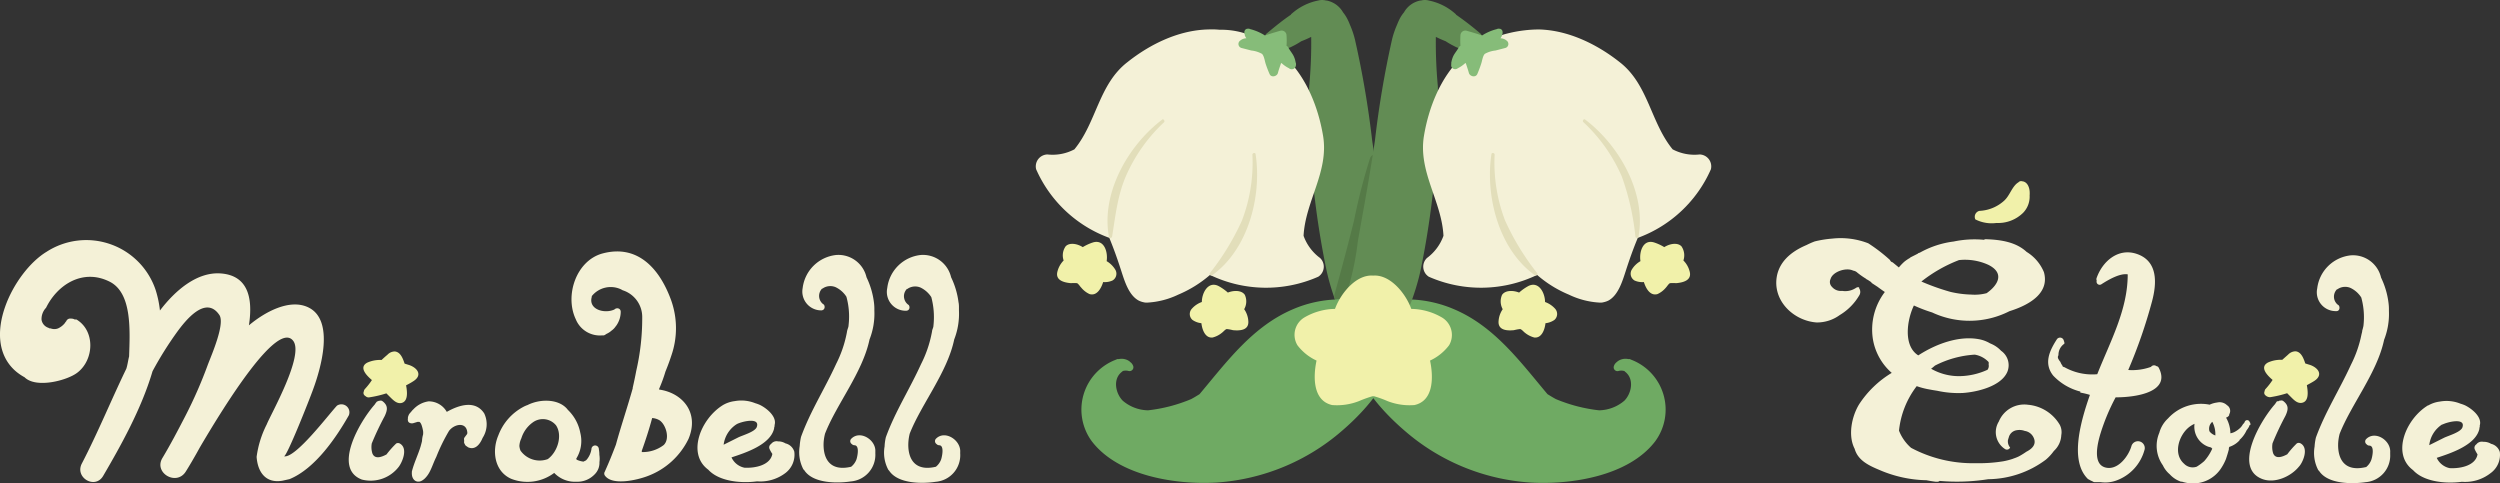 <?xml version="1.0" encoding="UTF-8" standalone="no"?>
<svg
   xmlns:dc="http://purl.org/dc/elements/1.1/"
   xmlns:cc="http://creativecommons.org/ns#"
   xmlns:rdf="http://www.w3.org/1999/02/22-rdf-syntax-ns#"
   xmlns:svg="http://www.w3.org/2000/svg"
   xmlns="http://www.w3.org/2000/svg"
   xmlns:sodipodi="http://sodipodi.sourceforge.net/DTD/sodipodi-0.dtd"
   xmlns:inkscape="http://www.inkscape.org/namespaces/inkscape"
   id="Layer_1"
   data-name="Layer 1"
   viewBox="0 0 337.194 65.203"
   version="1.1"
   sodipodi:docname="mirabell_etoile_header-01.svg"
   inkscape:version="0.92.4 (5da689c313, 2019-01-14)"
   width="337.194"
   height="65.203">
  <rect x="0" y="0" width="337.194" height="65.203" fill="#333333" stroke="none"/>
  <sodipodi:namedview
     pagecolor="#ffffff"
     bordercolor="#666666"
     borderopacity="1"
     objecttolerance="10"
     gridtolerance="10"
     guidetolerance="10"
     inkscape:pageopacity="0"
     inkscape:pageshadow="2"
     inkscape:window-width="1815"
     inkscape:window-height="1051"
     id="namedview1241"
     showgrid="false"
     inkscape:zoom="2.5959412"
     inkscape:cx="117.55668"
     inkscape:cy="-15.453221"
     inkscape:window-x="-9"
     inkscape:window-y="-9"
     inkscape:window-maximized="1"
     inkscape:current-layer="Layer_1" />
  <defs
     id="defs1166">
    <style
       id="style1164">.cls-1{fill:#f4f1d7;}.cls-2{fill:#f1f1aa;}.cls-3{fill:#628c54;}.cls-4{fill:#6faa63;}.cls-5{fill:#e2deba;}.cls-6{fill:#86bc79;}.cls-7{fill:#557a47;}</style>
  </defs>
  <title
     id="title1168">mirabell_etoile_header</title>
  <path
     class="cls-1"
     d="m 45.452,54.713 c -1.07,1.12 -5.6,7.15 -7.15,6.83 0.38,0.08 3.46,-7.71 3.92,-9 1,-2.7 3,-9.35 -0.65,-11.09 -2.51,-1.2 -5.85,0.62 -8,2.43 0.59,-3.81 -0.19,-6.72 -3.77,-7 -3.25,-0.25 -6.2,2.33 -8.23,5 a 14.09,14.09 0 0 0 -0.59,-2.8 9.87,9.87 0 0 0 -14.72,-5.11 c -4.42,2.69 -9,11.68 -4.25,16 a 6.84,6.84 0 0 0 1.3,0.91 c 1.54,1.54 5.75,0.44 7.12,-0.62 2.26,-1.72 2.44,-5.62 -0.1,-7.16 a 0.37,0.37 0 0 0 -0.23,0 1,1 0 0 0 -0.55,-0.13 0.57,0.57 0 0 0 -0.62,0.36 1.17,1.17 0 0 0 -0.18,0.24 2.52,2.52 0 0 1 -0.92,0.72 1.38,1.38 0 0 1 -1,0 h -0.03 -0.11 l -0.16,-0.08 a 1.36,1.36 0 0 1 -0.93,-1.09 2.2,2.2 0 0 1 0.61,-1.61 c 1.54,-3.14 4.96,-5.31 8.54,-3.54 3.07,1.5 2.78,6.55 2.66,10.11 -0.14,0.54 -0.2,1.1 -0.37,1.64 -2.05,4.24 -3.84,8.63 -6,12.79 -1,1.9 1.78,3.54 2.87,1.68 2.29,-3.92 5.16,-9 6.66,-14.12 a 47.16,47.16 0 0 1 3.36,-5.36 c 1,-1.35 3.79,-5 5.66,-2.22 0.77,1.17 -1,5.24 -1.55,6.67 a 60.51,60.51 0 0 1 -3.07,7 c -1,1.93 -2,3.84 -3.07,5.62 -1.19,2 1.89,3.81 3.15,1.83 0.39,-0.62 1.09,-1.78 1.91,-3.28 3.53,-6 10.51,-17.19 12.6,-14.34 1.45,2 -3,9.8 -3.59,11.26 a 13.5,13.5 0 0 0 -1.36,4.37 c 0.14,2 1.19,3.62 3.5,3.21 l 0.94,-0.21 c 3.48,-1.42 6.35,-5.7 8,-8.61 a 1.08,1.08 0 0 0 -1.6,-1.3 z"
     id="path1170"
     inkscape:connector-curvature="0"
     style="fill:#f4f1d7" />
  <path
     class="cls-1"
     d="m 53.932,59.823 a 0.5,0.5 0 0 0 -0.5,0 13,13 0 0 0 -1.3,1.47 c -0.68,0.37 -1.59,0.69 -1.91,-0.15 a 2.9,2.9 0 0 1 -0.08,-1.33 39.23,39.23 0 0 1 1.75,-3.7 c 0.37,-0.81 0.49,-1.4 -0.3,-2 a 0.4,0.4 0 0 0 -0.37,-0.06 0.45,0.45 0 0 0 -0.29,0.09 h -0.07 c 0,0 0,0 0,0 v 0 0 0 l -0.06,0.06 -0.18,0.23 c 0,0 0,0 0,0 l -0.09,0.14 c -2,2.25 -5.71,8.61 -1.72,10.11 a 4.78,4.78 0 0 0 4.93,-1.67 c 0.46,-0.56 1.37,-2.52 0.19,-3.19 z"
     id="path1172"
     inkscape:connector-curvature="0"
     style="fill:#f4f1d7" />
  <path
     class="cls-2"
     d="m 55.242,49.253 -0.67,-0.21 c -0.24,-0.71 -0.55,-1.56 -1.32,-1.64 a 1.38,1.38 0 0 0 -1,0.45 c -0.27,0.22 -0.53,0.46 -0.79,0.7 a 4.22,4.22 0 0 0 -1.93,0.36 c -1.17,0.63 -0.11,1.72 0.63,2.35 a 9,9 0 0 1 -0.94,1.2 0.54,0.54 0 0 0 -0.14,0.31 0.48,0.48 0 0 0 0,0.45 0.68,0.68 0 0 0 0.25,0.23 0.57,0.57 0 0 0 0.48,0.14 14.15,14.15 0 0 0 2.3,-0.54 l 0.51,0.51 c 0.39,0.38 0.87,0.9 1.48,0.8 0.91,-0.17 0.87,-1.34 0.67,-2.39 0.35,-0.18 0.7,-0.37 1,-0.57 1.2,-0.78 0.6,-1.73 -0.53,-2.15 z"
     id="path1174"
     inkscape:connector-curvature="0"
     style="fill:#f1f1aa" />
  <path
     class="cls-1"
     d="m 65.312,55.763 c -1.2,-1.85 -3.43,-1.13 -5.05,-0.21 a 2.8,2.8 0 0 0 -2.45,-1.42 3.46,3.46 0 0 0 -2.06,1.08 1.21,1.21 0 0 0 -0.16,0.16 l -0.07,0.09 a 1.81,1.81 0 0 0 -0.18,0.21 1,1 0 0 0 -0.27,0.45 v 0 a 0.55,0.55 0 0 0 -0.05,0.3 0.65,0.65 0 0 0 0,0.31 0.38,0.38 0 0 0 0.19,0.28 v 0 0 a 0.68,0.68 0 0 0 0.54,0.06 l 0.56,-0.17 h 0.25 c 0.2,0.11 0.34,0.41 0.5,1.21 a 2.12,2.12 0 0 1 0,0.51 3.44,3.44 0 0 0 -0.14,0.86 c -0.06,0.26 -0.13,0.51 -0.19,0.73 -0.35,1.15 -0.89,2.22 -1.18,3.39 0,0 0,0 0,0 0,0 0,0.08 0,0.13 a 0.48,0.48 0 0 0 0,0.17 c 0,0 0,0 0,0 0,0.58 0.37,1.14 1,1.05 0.49,-0.07 1,-0.59 1.35,-1.22 0.35,-0.63 0.59,-1.41 0.94,-2.1 a 24.64,24.64 0 0 1 1.71,-3.5 c 0.69,-0.95 2.37,-1.3 2.48,0.22 a 0.36,0.36 0 0 1 -0.09,0.27 l -0.1,0.13 -0.17,0.23 a 0.38,0.38 0 0 0 -0.07,0.36 v 0.08 c 0,0 0,0 0,0 v 0 a 0.53,0.53 0 0 0 0,0.12 0.88,0.88 0 0 0 0,0.2 0.35,0.35 0 0 0 0.08,0.13 0.49,0.49 0 0 0 0.28,0.33 1.21,1.21 0 0 0 0.2,0.14 c 0.89,0.37 1.54,-0.33 1.93,-1.28 a 3.38,3.38 0 0 0 0.22,-3.3 z"
     id="path1176"
     inkscape:connector-curvature="0"
     style="fill:#f4f1d7" />
  <path
     class="cls-1"
     d="m 80.842,61.353 a 4.08,4.08 0 0 0 -0.07,-0.77 0.5,0.5 0 0 0 -1,0 2.88,2.88 0 0 1 -0.55,1.3 2.59,2.59 0 0 1 -0.18,0.21 l -0.35,0.17 a 3.07,3.07 0 0 1 -0.91,-0.26 0.64,0.64 0 0 1 -0.06,-0.14 4.5,4.5 0 0 0 0.55,-3.47 5.79,5.79 0 0 0 -1.7,-3.13 0.94,0.94 0 0 0 -0.09,-0.12 c -1.22,-1.39 -3.7,-1.34 -5.33,-0.51 a 3.64,3.64 0 0 0 -0.57,0.25 7.19,7.19 0 0 0 -3.35,3.8 c -0.91,2.09 -0.57,4.87 1.7,5.89 a 6,6 0 0 0 5.82,-0.79 3.84,3.84 0 0 0 3,1.19 3.17,3.17 0 0 0 1.82,-0.48 v 0 a 3.39,3.39 0 0 0 0.66,-0.54 2.17,2.17 0 0 0 0.62,-1.62 3.29,3.29 0 0 0 -0.01,-0.98 z m -10.52,-2.24 a 4.12,4.12 0 0 1 1.54,-2.14 2.3,2.3 0 0 1 3.13,0.39 c 0.91,1.34 0.23,3.59 -1.11,4.56 a 3.17,3.17 0 0 1 -3.68,-1.15 2.25,2.25 0 0 1 -0.15,-0.62 2.72,2.72 0 0 1 0.27,-1.04 z"
     id="path1178"
     inkscape:connector-curvature="0"
     style="fill:#f4f1d7" />
  <path
     class="cls-1"
     d="m 88.902,52.543 a 0.38,0.38 0 0 0 0,-0.1 19.61,19.61 0 0 0 0.85,-2.32 c 0.33,-0.8 0.61,-1.58 0.8,-2.17 a 11.22,11.22 0 0 0 0,-7.37 c -1.5,-4.21 -4.44,-7.68 -9.27,-6.4 -3.55,0.95 -5.14,5.65 -3.63,8.86 a 3.51,3.51 0 0 0 3.59,2.19 v 0 a 0.5,0.5 0 0 0 0.35,-0.06 l 0.21,-0.14 a 2.56,2.56 0 0 0 0.68,-0.44 2.09,2.09 0 0 0 0.55,-0.56 l 0.09,-0.11 a 3.25,3.25 0 0 0 0.6,-1.86 c 0,-0.51 -0.57,-0.61 -0.85,-0.32 -1.34,0.62 -3.53,0 -3.06,-1.68 0,-0.07 0,-0.13 0.07,-0.2 a 3.27,3.27 0 0 1 3.87,-0.84 l 0.24,0.13 a 3.78,3.78 0 0 1 2.63,3.64 31.58,31.58 0 0 1 -0.81,7.24 c -0.14,0.76 -0.3,1.5 -0.47,2.25 a 0.35,0.35 0 0 0 0,0.08 c -0.08,0.31 -0.18,0.63 -0.27,0.94 -0.65,2.24 -1.39,4.44 -2,6.67 -0.44,1.16 -0.9,2.31 -1.41,3.44 v 0 l -0.09,0.21 a 0.47,0.47 0 0 0 0,0.5 c 1,1.45 4.45,0.6 5.8,0.08 a 10,10 0 0 0 5.49,-5 c 1.51,-3.59 -0.86,-6.23 -3.96,-6.66 z m -2.34,8.43 v -0.17 c 0.52,-1.45 1,-2.93 1.4,-4.42 a 2.25,2.25 0 0 1 1,0.31 c 0.86,0.58 1.44,2.48 0.56,3.33 a 4.65,4.65 0 0 1 -2.96,0.95 z"
     id="path1180"
     inkscape:connector-curvature="0"
     style="fill:#f4f1d7" />
  <path
     class="cls-1"
     d="m 107.132,60.913 a 1.63,1.63 0 0 0 -1.19,-1.11 1.87,1.87 0 0 0 -1,-0.27 0.91,0.91 0 0 0 -0.85,0.25 0.55,0.55 0 0 0 -0.1,0.11 0.53,0.53 0 0 0 -0.2,0.66 4.44,4.44 0 0 0 0.38,0.67 c -0.26,1.47 -2.2,1.94 -3.76,1.86 a 2.46,2.46 0 0 1 -1.75,-1.39 c 1.84,-0.61 5.24,-1.69 5.75,-3.9 a 0.79,0.79 0 0 0 0,-0.09 l 0.06,-0.22 a 0.76,0.76 0 0 0 0,-0.15 c 0.35,-1.14 -1.08,-2.29 -2,-2.73 a 4.84,4.84 0 0 0 -0.61,-0.22 5,5 0 0 0 -2.77,-0.28 4.11,4.11 0 0 0 -1.56,0.52 v 0 c -3,1.83 -4.94,6.57 -2,8.73 1.38,1.52 4.25,1.88 6.58,1.57 a 5.61,5.61 0 0 0 3.86,-1.15 3.1,3.1 0 0 0 1.16,-2.86 z m -7.77,-3.7 c 0.6,-0.34 3.2,-1 2.71,0.38 -0.22,0.64 -1.86,1.1 -2.47,1.39 l -2,1 a 3.85,3.85 0 0 1 1.76,-2.77 z"
     id="path1182"
     inkscape:connector-curvature="0"
     style="fill:#f4f1d7" />
  <path
     class="cls-1"
     d="m 114.832,59.163 a 0.46,0.46 0 0 0 0.06,0.73 0.5,0.5 0 0 0 0.34,0.16 c 0.75,0 0.41,1.52 0.29,1.9 a 2.28,2.28 0 0 1 -0.72,1 v 0 c -3,0.71 -3.83,-1.28 -3.71,-3.33 a 6.17,6.17 0 0 1 0.19,-1.14 v 0 c 1.54,-3.95 5.07,-8.26 6,-12.7 a 9.52,9.52 0 0 0 0.65,-3.89 c 0,-0.12 0,-0.23 0,-0.35 v 0 a 7.19,7.19 0 0 0 -0.06,-0.78 10.84,10.84 0 0 0 -1,-3.37 3.89,3.89 0 0 0 -4.1,-3 5.1,5.1 0 0 0 -4.51,4.45 2.54,2.54 0 0 0 2.49,3.02 c 0.46,0 0.58,-0.46 0.38,-0.77 v 0 a 1.38,1.38 0 0 1 -0.61,-0.83 1.42,1.42 0 0 1 0.36,-1.34 h 0.06 l 0.15,-0.1 a 1.84,1.84 0 0 1 1.59,-0.1 3.52,3.52 0 0 1 1.48,1.3 10,10 0 0 1 0.29,3.85 c 0,0.21 -0.1,0.42 -0.16,0.63 -0.06,0.21 -0.06,0.33 -0.1,0.5 a 15.76,15.76 0 0 1 -1.42,4.09 c -1.53,3.35 -3.48,6.38 -4.73,9.83 a 7.57,7.57 0 0 0 -0.18,1.24 5,5 0 0 0 0.47,3.09 0.56,0.56 0 0 0 0.14,0.16 c 1.16,1.81 4.47,1.8 6.29,1.52 a 3.6,3.6 0 0 0 3.3,-3.79 1.52,1.52 0 0 0 0,-0.21 c 0.12,-1.59 -2.04,-2.96 -3.23,-1.77 z"
     id="path1184"
     inkscape:connector-curvature="0"
     style="fill:#f4f1d7" />
  <path
     class="cls-1"
     d="m 126.252,59.163 a 0.47,0.47 0 0 0 0.07,0.73 0.48,0.48 0 0 0 0.34,0.16 c 0.74,0 0.4,1.52 0.28,1.9 a 2.26,2.26 0 0 1 -0.71,1 v 0 c -3,0.71 -3.84,-1.28 -3.71,-3.33 a 6.16,6.16 0 0 1 0.18,-1.14 v 0 c 1.55,-3.95 5.08,-8.26 6,-12.7 a 9.51,9.51 0 0 0 0.64,-3.89 c 0,-0.12 0,-0.23 0,-0.35 v 0 c 0,-0.25 0,-0.51 -0.06,-0.78 a 10.84,10.84 0 0 0 -1,-3.37 3.9,3.9 0 0 0 -4.11,-3 5.09,5.09 0 0 0 -4.5,4.45 2.54,2.54 0 0 0 2.53,3.07 c 0.46,0 0.58,-0.46 0.37,-0.77 v 0 a 1.37,1.37 0 0 1 -0.6,-0.83 1.39,1.39 0 0 1 0.35,-1.34 h 0.06 l 0.15,-0.1 a 1.86,1.86 0 0 1 1.6,-0.1 3.58,3.58 0 0 1 1.48,1.3 10.47,10.47 0 0 1 0.29,3.85 c 0,0.21 -0.11,0.42 -0.17,0.63 a 4.8,4.8 0 0 1 -0.09,0.5 15.79,15.79 0 0 1 -1.43,4.09 c -1.52,3.35 -3.48,6.38 -4.73,9.83 a 6.6,6.6 0 0 0 -0.17,1.24 4.89,4.89 0 0 0 0.47,3.09 0.42,0.42 0 0 0 0.13,0.16 c 1.17,1.81 4.47,1.8 6.29,1.52 a 3.6,3.6 0 0 0 3.31,-3.79 1.52,1.52 0 0 1 0,-0.21 c 0.1,-1.64 -2.07,-3.01 -3.26,-1.82 z"
     id="path1186"
     inkscape:connector-curvature="0"
     style="fill:#f4f1d7" />
  <path
     class="cls-1"
     d="m 277.832,57.323 a 5.53,5.53 0 0 0 -4.3,-2.73 3.71,3.71 0 0 0 -3.94,2.27 2.71,2.71 0 0 0 0.85,3.71 0.47,0.47 0 0 0 0.68,-0.21 1.27,1.27 0 0 1 -0.3,-0.94 v -0.06 a 0.5,0.5 0 0 1 0.05,-0.13 0.83,0.83 0 0 1 0.06,-0.21 1.3,1.3 0 0 1 1.1,-1 2,2 0 0 1 1.06,0.1 1.56,1.56 0 0 1 1.21,0.93 c 0.41,0.91 -0.25,1.5 -1,1.88 a 9.49,9.49 0 0 1 -1,0.62 5.24,5.24 0 0 1 -0.69,0.28 l -0.15,0.06 a 9.52,9.52 0 0 1 -1.3,0.33 20.37,20.37 0 0 1 -3.65,0.25 17.69,17.69 0 0 1 -8.75,-2.07 5.92,5.92 0 0 1 -1.63,-2.32 11.83,11.83 0 0 1 2.39,-6 10.27,10.27 0 0 0 1.75,0.45 c 0.34,0.07 0.68,0.12 1,0.17 a 13.27,13.27 0 0 0 3.49,0.3 c 1.87,-0.13 5.18,-0.88 6,-2.89 a 2.37,2.37 0 0 0 -0.86,-2.8 3.94,3.94 0 0 0 -1.32,-0.93 l -0.18,-0.08 a 4.6,4.6 0 0 0 -1.59,-0.57 c -2.52,-0.43 -5.5,0.53 -8.08,2.2 -2.05,-1.28 -1.53,-4.78 -0.59,-6.73 a 20.4,20.4 0 0 0 2.46,0.94 11.88,11.88 0 0 0 10.43,-0.17 c 2.94,-0.92 5.4,-2.56 4.65,-5.26 a 5.79,5.79 0 0 0 -2.34,-2.74 c -1.42,-1.32 -3.44,-1.64 -5.5,-1.71 a 0.41,0.41 0 0 0 -0.25,0.08 13.65,13.65 0 0 0 -4.07,0.23 12.55,12.55 0 0 0 -4.57,1.5 l -0.21,0.07 -0.09,0.08 -0.95,0.48 a 1.27,1.27 0 0 0 -0.12,0.1 5,5 0 0 0 -0.77,0.53 7,7 0 0 0 -0.7,0.74 l -0.84,-0.69 a 0.48,0.48 0 0 1 -0.35,-0.31 22,22 0 0 0 -2.94,-2.26 10.29,10.29 0 0 0 -4.86,-0.63 14.68,14.68 0 0 0 -2.36,0.38 10.74,10.74 0 0 0 -1.11,0.49 c -2.11,0.89 -3.87,2.35 -4.06,4.72 -0.23,3.06 2.48,5.51 5.43,5.72 a 5.2,5.2 0 0 0 3.12,-1 7.53,7.53 0 0 0 2.61,-2.62 0.88,0.88 0 0 0 0,-1 c 0,0 0,-0.09 0,-0.13 h -0.27 l -0.22,0.13 a 2.59,2.59 0 0 1 -1.8,0.36 1.56,1.56 0 0 1 -1.37,-0.54 v 0 a 0.92,0.92 0 0 1 -0.19,-1.06 c 0.28,-1 2.13,-1.6 3.05,-1.13 a 1,1 0 0 1 0.56,0.27 v 0 a 10.33,10.33 0 0 0 1.15,0.81 l 0.17,0.14 h 0.05 l 0.53,0.35 a 0.43,0.43 0 0 1 0,0.07 l 0.81,0.53 c 0.35,0.26 0.67,0.49 1,0.71 a 8.37,8.37 0 0 0 -1.62,6.3 7.72,7.72 0 0 0 2.55,4.61 13.64,13.64 0 0 0 -4.4,4.24 c -1,1.64 -1.53,4.22 -0.6,6 0.44,1.58 1.94,2.27 3.38,2.87 a 16.76,16.76 0 0 0 6.3,1.37 c 0.41,0.08 0.82,0.15 1.23,0.2 h 0.07 0.13 a 0.41,0.41 0 0 0 0.34,-0.11 27.1,27.1 0 0 0 6.57,-0.23 13.17,13.17 0 0 0 7.76,-2.63 6.48,6.48 0 0 0 1.09,-1.18 3.06,3.06 0 0 0 1,-2.14 2.14,2.14 0 0 0 -0.19,-1.36 z m -16.87,-8 a 13.46,13.46 0 0 1 5.39,-1.49 3.31,3.31 0 0 1 1.87,1 1.19,1.19 0 0 1 0,0.33 0.87,0.87 0 0 1 -0.15,0.71 9.35,9.35 0 0 1 -3.73,0.86 7.53,7.53 0 0 1 -3.88,-1 c 0.2,-0.14 0.35,-0.28 0.5,-0.4 z m 3.23,-14.24 a 7.59,7.59 0 0 1 4,0.64 c 2.25,1.13 1.28,2.75 -0.24,3.82 a 6.25,6.25 0 0 1 -2.06,0.19 13.67,13.67 0 0 1 -2.8,-0.36 30.53,30.53 0 0 1 -3.94,-1.4 19.3,19.3 0 0 1 5.04,-2.88 z"
     id="path1188"
     inkscape:connector-curvature="0"
     style="fill:#f4f1d7" />
  <path
     class="cls-2"
     d="m 273.752,26.383 a 4,4 0 0 0 0,-0.6 c -0.07,-0.74 -0.44,-1.29 -1,-1.33 a 0.47,0.47 0 0 0 -0.5,0.13 2,2 0 0 0 -0.38,0.3 c -0.62,0.65 -0.86,1.53 -1.54,2.17 a 5.31,5.31 0 0 1 -3.36,1.39 0.82,0.82 0 0 0 -0.54,1.15 4.85,4.85 0 0 0 2.85,0.48 4.79,4.79 0 0 0 3.6,-1.38 3.12,3.12 0 0 0 0.87,-2.31 z"
     id="path1190"
     inkscape:connector-curvature="0"
     style="fill:#f1f1aa" />
  <path
     class="cls-1"
     d="m 285.352,53.593 c 3,0 7.48,-0.8 5.81,-4 a 0.39,0.39 0 0 0 -0.31,-0.21 v 0 l -0.08,-0.05 a 0.51,0.51 0 0 0 -0.65,0.15 7.47,7.47 0 0 1 -3.07,0.42 68.06,68.06 0 0 0 3.21,-9.26 c 0.65,-2.44 0.82,-5.43 -2.07,-6.4 -2.5,-0.84 -4.61,1 -5.4,3.24 a 0.43,0.43 0 0 0 0,0.34 v 0.06 a 0.42,0.42 0 0 0 0.62,0.47 c 1.16,-0.75 2.58,-1.51 3.57,-1.35 0,4.79 -2.34,9 -4.11,13.47 a 7.67,7.67 0 0 1 -4.43,-0.95 0.4,0.4 0 0 1 -0.26,-0.14 v -0.07 a 0.52,0.52 0 0 1 -0.12,-0.17 1.25,1.25 0 0 1 -0.16,-0.33 1.7,1.7 0 0 1 -0.26,-0.38 0.46,0.46 0 0 1 0,-0.52 1.81,1.81 0 0 1 0.79,-1.55 0.49,0.49 0 0 0 -0.06,-0.36 0.52,0.52 0 0 0 -0.94,-0.25 c -1,1.55 -1.81,3.27 -0.5,4.91 a 7.62,7.62 0 0 0 3.66,2.15 0.66,0.66 0 0 0 0,0.14 10.07,10.07 0 0 1 1.29,0.31 c -1.18,3.39 -2.8,8.79 -0.31,11.3 a 0.35,0.35 0 0 0 0.18,0.11 1.91,1.91 0 0 0 0.45,0.23 0.62,0.62 0 0 0 0.31,0.13 h 0.21 0.03 a 1.61,1.61 0 0 1 0.22,0 h 0.24 0.14 a 4.37,4.37 0 0 0 2,-0.19 6.08,6.08 0 0 0 3.91,-4.22 0.92,0.92 0 0 0 -1.77,-0.49 c -0.37,1.35 -1.85,3.4 -3.56,2.91 -1.71,-0.49 -1,-3.25 -0.68,-4.38 a 27.41,27.41 0 0 1 2.1,-5.07 z"
     id="path1192"
     inkscape:connector-curvature="0"
     style="fill:#f4f1d7" />
  <path
     class="cls-1"
     d="m 303.522,57.303 a 0.27,0.27 0 0 0 0,-0.16 v 0 a 0.29,0.29 0 0 0 -0.09,-0.21 0.35,0.35 0 0 0 -0.68,0 0.83,0.83 0 0 1 -0.15,0.21 0.6,0.6 0 0 0 -0.08,0.08 2.7,2.7 0 0 1 -0.27,0.39 3.28,3.28 0 0 1 -0.93,0.68 2,2 0 0 1 -0.49,0.15 4.43,4.43 0 0 0 -0.6,-2.14 h 0.11 v 0 l 0.09,-0.06 a 0.64,0.64 0 0 0 0.24,-0.25 c 0,0 0,-0.08 0,-0.11 a 0.9,0.9 0 0 0 -0.3,-1.23 1.43,1.43 0 0 0 -1.34,-0.36 3.19,3.19 0 0 0 -1,0.29 6,6 0 0 0 -5.61,1.85 4.12,4.12 0 0 0 -1.18,1.94 4.53,4.53 0 0 0 0.48,4.39 3.53,3.53 0 0 0 0.92,1.2 v 0 a 3.61,3.61 0 0 0 1.51,1 0.35,0.35 0 0 0 0.14,0 4.71,4.71 0 0 0 1.48,0.24 4.5,4.5 0 0 0 3.7,-1.89 7,7 0 0 0 0.76,-1.4 v 0 c 0.14,-0.43 0.28,-0.86 0.39,-1.3 v 0 c 0,-0.12 0,-0.23 0.07,-0.34 a 3.22,3.22 0 0 0 1.37,-0.88 c 0,0 0,0 0,-0.06 a 3.8,3.8 0 0 0 0.95,-1.29 3.48,3.48 0 0 0 0.34,-0.51 0.18,0.18 0 0 0 0,-0.11 z m -5.16,3.26 a 6.4,6.4 0 0 1 -1.07,1.64 7.59,7.59 0 0 1 -1,0.74 1.61,1.61 0 0 1 -1.7,-0.39 c -1.53,-1.33 -0.71,-3.82 0.62,-4.91 a 3.73,3.73 0 0 1 0.78,-0.48 2.87,2.87 0 0 0 1.86,3.09 l 0.37,0.1 0.17,0.17 a 0.06,0.06 0 0 0 -0.03,0.04 z m -0.3,-2.32 -0.06,-0.09 a 1.22,1.22 0 0 1 0.39,-1.26 3.64,3.64 0 0 1 0.41,1.84 1.68,1.68 0 0 1 -0.74,-0.49 z"
     id="path1194"
     inkscape:connector-curvature="0"
     style="fill:#f4f1d7" />
  <path
     class="cls-1"
     d="m 310.302,59.803 a 0.52,0.52 0 0 0 -0.51,0 12.12,12.12 0 0 0 -1.29,1.47 c -0.69,0.37 -1.59,0.69 -1.91,-0.15 a 2.9,2.9 0 0 1 -0.08,-1.33 38.62,38.62 0 0 1 1.74,-3.7 c 0.38,-0.82 0.49,-1.4 -0.29,-2 a 0.4,0.4 0 0 0 -0.37,-0.06 0.4,0.4 0 0 0 -0.29,0.09 0.18,0.18 0 0 0 -0.07,0 v 0 h -0.05 v 0 h -0.07 l -0.17,0.24 c 0,0 0,0 0,0 l -0.09,0.14 c -2,2.24 -5.7,8.61 -1.71,10.11 1.69,0.63 3.85,-0.34 4.93,-1.67 0.5,-0.51 1.4,-2.48 0.23,-3.14 z"
     id="path1196"
     inkscape:connector-curvature="0"
     style="fill:#f4f1d7" />
  <path
     class="cls-2"
     d="m 311.612,49.233 -0.68,-0.21 c -0.24,-0.71 -0.55,-1.56 -1.31,-1.64 a 1.41,1.41 0 0 0 -1,0.44 l -0.8,0.71 a 4.17,4.17 0 0 0 -1.92,0.36 c -1.17,0.63 -0.12,1.72 0.62,2.35 a 9,9 0 0 1 -0.93,1.2 0.46,0.46 0 0 0 -0.14,0.31 0.48,0.48 0 0 0 0,0.45 0.92,0.92 0 0 0 0.73,0.37 14.65,14.65 0 0 0 2.3,-0.54 l 0.51,0.51 c 0.38,0.38 0.86,0.9 1.47,0.79 0.92,-0.16 0.87,-1.33 0.68,-2.38 0.34,-0.19 0.69,-0.37 1,-0.57 1.2,-0.78 0.61,-1.73 -0.53,-2.15 z"
     id="path1198"
     inkscape:connector-curvature="0"
     style="fill:#f1f1aa" />
  <path
     class="cls-1"
     d="m 319.152,59.213 a 0.47,0.47 0 0 0 0.07,0.73 0.48,0.48 0 0 0 0.34,0.16 c 0.75,0 0.41,1.52 0.28,1.9 a 2.24,2.24 0 0 1 -0.71,1 h -0.05 c -3,0.71 -3.83,-1.28 -3.71,-3.33 a 6.42,6.42 0 0 1 0.19,-1.15 v 0 c 1.54,-3.94 5.07,-8.26 6,-12.69 a 9.56,9.56 0 0 0 0.65,-3.9 c 0,-0.11 0,-0.23 0,-0.34 v 0 a 7,7 0 0 0 -0.06,-0.78 10.84,10.84 0 0 0 -1,-3.37 3.88,3.88 0 0 0 -4.1,-3 5.09,5.09 0 0 0 -4.51,4.45 2.54,2.54 0 0 0 2.53,3.07 c 0.46,0.05 0.58,-0.46 0.38,-0.77 0,0 0,0 0,0 a 1.38,1.38 0 0 1 -0.61,-0.83 1.42,1.42 0 0 1 0.36,-1.34 c 0,0 0,0 0.05,0 l 0.16,-0.1 a 1.84,1.84 0 0 1 1.59,-0.1 3.52,3.52 0 0 1 1.48,1.3 10,10 0 0 1 0.29,3.85 6.25,6.25 0 0 1 -0.16,0.62 c 0,0.17 -0.06,0.34 -0.1,0.51 a 15.89,15.89 0 0 1 -1.42,4.09 c -1.53,3.35 -3.48,6.38 -4.73,9.83 a 7.57,7.57 0 0 0 -0.18,1.24 5,5 0 0 0 0.47,3.09 0.44,0.44 0 0 0 0.14,0.16 c 1.16,1.8 4.47,1.79 6.29,1.52 a 3.6,3.6 0 0 0 3.3,-3.79 1.77,1.77 0 0 0 0,-0.21 c 0.13,-1.64 -2.03,-3.01 -3.23,-1.82 z"
     id="path1200"
     inkscape:connector-curvature="0"
     style="fill:#f4f1d7" />
  <path
     class="cls-1"
     d="m 337.172,60.973 a 1.61,1.61 0 0 0 -1.18,-1.11 1.87,1.87 0 0 0 -1.05,-0.27 0.91,0.91 0 0 0 -0.85,0.24 l -0.1,0.11 a 0.55,0.55 0 0 0 -0.2,0.67 4.91,4.91 0 0 0 0.37,0.67 c -0.25,1.47 -2.19,1.94 -3.75,1.86 a 2.46,2.46 0 0 1 -1.75,-1.39 c 1.84,-0.61 5.24,-1.69 5.75,-3.9 a 0.79,0.79 0 0 0 0,-0.09 l 0.05,-0.22 a 0.39,0.39 0 0 0 0,-0.15 c 0.36,-1.14 -1.08,-2.29 -2,-2.73 a 5.48,5.48 0 0 0 -0.61,-0.22 5,5 0 0 0 -2.78,-0.28 4.12,4.12 0 0 0 -1.55,0.52 h -0.05 c -3,1.83 -4.94,6.56 -2,8.73 1.38,1.52 4.25,1.88 6.58,1.57 a 5.57,5.57 0 0 0 3.85,-1.15 3.05,3.05 0 0 0 1.27,-2.86 z m -7.76,-3.7 c 0.6,-0.34 3.2,-1 2.71,0.38 -0.23,0.64 -1.86,1.1 -2.47,1.39 l -2,1 a 3.85,3.85 0 0 1 1.76,-2.81 z"
     id="path1202"
     inkscape:connector-curvature="0"
     style="fill:#f4f1d7" />
  <path
     class="cls-3"
     d="m 193.292,43.193 c -2.19,-1.46 -3.87,-2.28 -4.82,-5 a 37.22,37.22 0 0 1 -1.1,-5.64 c -0.79,-4.54 -1.64,-9.06 -2.3,-13.63 a 127.45,127.45 0 0 0 -2.32,-13.59 12,12 0 0 0 -0.68,-2 5.89,5.89 0 0 0 -0.24,-0.56 5.05,5.05 0 0 0 -0.68,-1.1 3.28,3.28 0 0 0 -2.2,-1.6 h -0.09 v 0 a 2.08,2.08 0 0 0 -1.08,0 7.6,7.6 0 0 0 -3.54,1.76 0.42,0.42 0 0 0 -0.14,0.16 c -1.17,0.79 -2.29,1.72 -3.24,2.51 a 0.53,0.53 0 0 0 -0.21,0.34 c -0.44,0.47 0.17,1.14 0.74,0.93 l 0.59,-0.24 a 1.58,1.58 0 0 0 2.26,0.75 10.62,10.62 0 0 0 1.27,-0.72 13.64,13.64 0 0 0 1.34,-0.59 61.64,61.64 0 0 1 -0.27,6.64 c -0.08,2.79 0,5.56 0.15,8.35 a 114,114 0 0 0 2.18,16.46 c 1.19,5.66 6.47,19.11 14.66,13.7 a 2.44,2.44 0 0 0 1,-2.7 3.58,3.58 0 0 0 -1.28,-4.23 z"
     id="path1204"
     inkscape:connector-curvature="0"
     style="fill:#628c54" />
  <path
     class="cls-4"
     d="m 182.552,43.203 c 0,-0.11 0.06,-0.21 0.1,-0.31 a 0.34,0.34 0 0 1 0.13,-0.34 h 0.07 a 1.08,1.08 0 0 1 0.39,-0.32 4.74,4.74 0 0 1 1.65,-1 9.54,9.54 0 0 1 5.44,-0.84 16.22,16.22 0 0 1 5.68,1.27 c 5.52,2.3 9,7.09 12.71,11.5 0.39,0.24 0.78,0.48 1.14,0.67 a 21.09,21.09 0 0 0 5.82,1.51 5.4,5.4 0 0 0 3.4,-1.29 c 1,-1 1.38,-3 0.07,-3.94 0,0 0,-0.05 -0.07,-0.07 a 1.43,1.43 0 0 0 -0.8,0 0.51,0.51 0 0 1 -0.62,-0.61 1.07,1.07 0 0 1 0.45,-0.63 0.23,0.23 0 0 1 0.07,-0.07 1.8,1.8 0 0 1 1.44,-0.3 1,1 0 0 1 0.21,0 l 0.22,0.1 v 0 0 a 7.2,7.2 0 0 1 3.19,11 c -3.58,4.68 -11.33,5.87 -16.8,5.55 a 28.67,28.67 0 0 1 -17,-7 c -3.89,-3.34 -8.48,-8.75 -7.14,-14.22 a 0.71,0.71 0 0 1 0,-0.2 3.7,3.7 0 0 1 0.25,-0.46 z"
     id="path1206"
     inkscape:connector-curvature="0"
     style="fill:#6faa63" />
  <path
     class="cls-2"
     d="m 150.422,36.363 a 3.33,3.33 0 0 0 -1.16,-1.14 c 0.19,-1.17 -0.29,-2.94 -1.79,-2.54 a 6.16,6.16 0 0 0 -1.43,0.65 c -0.69,-0.44 -1.76,-0.68 -2.31,-0.11 a 2.12,2.12 0 0 0 -0.27,1.91 3.27,3.27 0 0 0 -0.84,1.5 c -0.31,1.2 0.92,1.48 1.82,1.56 a 5.59,5.59 0 0 1 0.82,0 c 0.19,0.07 0.42,0.46 0.57,0.6 a 3.15,3.15 0 0 0 1.12,0.87 c 1,0.3 1.58,-0.79 1.84,-1.62 a 2.53,2.53 0 0 0 1.26,-0.21 1.06,1.06 0 0 0 0.37,-1.47 z"
     id="path1208"
     inkscape:connector-curvature="0"
     style="fill:#f1f1aa" />
  <path
     class="cls-1"
     d="m 175.822,31.803 c 0.25,-4.7 3.44,-8.64 2.63,-13.49 -0.64,-3.83 -2.24,-7.89 -5.1,-10.61 a 11.31,11.31 0 0 0 -2.87,-2 10.67,10.67 0 0 0 -6,-1.69 10.49,10.49 0 0 0 -1.52,-0.04 c -4,0.09 -7.87,2 -10.91,4.42 -3.87,3 -4.15,8.11 -7.14,11.75 a 6.29,6.29 0 0 1 -3.64,0.69 1.61,1.61 0 0 0 -1.52,2 17.25,17.25 0 0 0 9.87,9.25 c 0.6,1.46 1.11,2.9 1.61,4.45 0.44,1.35 1,3.27 2.34,4 a 2.61,2.61 0 0 0 0.61,0.22 v 0 a 1.72,1.72 0 0 0 0.59,0.06 11,11 0 0 0 4.14,-1.07 16.06,16.06 0 0 0 4.29,-2.66 17.43,17.43 0 0 0 14.6,0.24 1.61,1.61 0 0 0 0.24,-2.53 6.39,6.39 0 0 1 -2.22,-2.99 z"
     id="path1210"
     inkscape:connector-curvature="0"
     style="fill:#f4f1d7" />
  <path
     class="cls-2"
     d="m 160.752,41.643 a 3.24,3.24 0 0 1 1.35,-0.91 c 0,-1.19 0.82,-2.84 2.22,-2.17 a 6.54,6.54 0 0 1 1.29,0.9 c 0.76,-0.31 1.85,-0.35 2.29,0.31 a 2.11,2.11 0 0 1 -0.09,1.93 3.13,3.13 0 0 1 0.56,1.63 c 0.08,1.24 -1.17,1.29 -2.08,1.2 a 5.64,5.64 0 0 0 -0.81,-0.15 c -0.2,0 -0.49,0.38 -0.66,0.49 a 3.2,3.2 0 0 1 -1.27,0.65 c -1,0.11 -1.41,-1.06 -1.51,-1.93 a 2.6,2.6 0 0 1 -1.2,-0.44 1.05,1.05 0 0 1 -0.09,-1.51 z"
     id="path1212"
     inkscape:connector-curvature="0"
     style="fill:#f1f1aa" />
  <path
     class="cls-5"
     d="m 156.752,16.133 c -4.57,3.46 -8.27,9.89 -7.18,15.8 a 0.22,0.22 0 0 0 0.42,0 c 0.46,-2.79 0.72,-5.47 1.84,-8.11 a 22,22 0 0 1 5.19,-7.35 c 0.12,-0.17 -0.11,-0.5 -0.27,-0.34 z"
     id="path1214"
     inkscape:connector-curvature="0"
     style="fill:#e2deba" />
  <path
     class="cls-5"
     d="m 169.352,20.793 c 0.86,5.68 -1,12.87 -5.87,16.34 -0.17,0.12 -0.42,-0.12 -0.3,-0.29 a 33.9,33.9 0 0 0 4.33,-7.1 21.86,21.86 0 0 0 1.41,-8.88 c 0,-0.25 0.4,-0.32 0.43,-0.07 z"
     id="path1216"
     inkscape:connector-curvature="0"
     style="fill:#e2deba" />
  <path
     class="cls-6"
     d="m 174.752,8.413 a 3,3 0 0 0 -0.22,-0.75 c -0.19,-0.45 -0.53,-0.8 -0.75,-1.23 a 0.56,0.56 0 0 0 -0.26,-0.25 9.61,9.61 0 0 0 0,-1.42 0.66,0.66 0 0 0 -0.82,-0.62 c -0.7,0.2 -1.4,0.41 -2.09,0.64 a 6.89,6.89 0 0 0 -2,-0.86 v 0 a 0.42,0.42 0 0 0 -0.29,-0.05 0.45,0.45 0 0 0 -0.48,0.41 v 0.06 a 0.3,0.3 0 0 0 0,0.13 c 0,0 0,0 0,0.06 a 0.19,0.19 0 0 0 0.05,0.1 v 0 a 0.41,0.41 0 0 0 0,0.11 1.2,1.2 0 0 0 0.22,0.42 1.32,1.32 0 0 0 -0.82,0.3 0.56,0.56 0 0 0 0.13,1 l 1.35,0.35 a 3.74,3.74 0 0 1 1.44,0.45 c 0.29,0.27 0.38,1 0.5,1.35 a 14.5,14.5 0 0 0 0.53,1.38 c 0.22,0.51 1,0.32 1.12,-0.15 0.12,-0.47 0.29,-0.9 0.43,-1.35 l 0.13,0.08 a 4.23,4.23 0 0 0 0.93,0.63 0.56,0.56 0 0 0 0.9,-0.23 0.85,0.85 0 0 0 0.05,-0.37 0.77,0.77 0 0 0 -0.05,-0.19 z"
     id="path1218"
     inkscape:connector-curvature="0"
     style="fill:#86bc79" />
  <path
     class="cls-2"
     d="m 220.092,36.363 a 3.28,3.28 0 0 1 1.17,-1.14 c -0.19,-1.17 0.29,-2.94 1.78,-2.54 a 6.16,6.16 0 0 1 1.43,0.65 c 0.69,-0.44 1.76,-0.68 2.32,-0.11 a 2.15,2.15 0 0 1 0.26,1.91 3.2,3.2 0 0 1 0.85,1.5 c 0.31,1.2 -0.92,1.48 -1.83,1.56 a 5.6,5.6 0 0 0 -0.82,0 c -0.19,0.07 -0.42,0.46 -0.56,0.6 a 3.18,3.18 0 0 1 -1.13,0.87 c -1,0.3 -1.58,-0.79 -1.84,-1.62 a 2.53,2.53 0 0 1 -1.26,-0.21 1.07,1.07 0 0 1 -0.37,-1.47 z"
     id="path1220"
     inkscape:connector-curvature="0"
     style="fill:#f1f1aa" />
  <path
     class="cls-2"
     d="m 209.752,41.643 a 3.33,3.33 0 0 0 -1.36,-0.91 c 0,-1.19 -0.82,-2.84 -2.22,-2.17 a 6.52,6.52 0 0 0 -1.28,0.9 c -0.76,-0.31 -1.86,-0.35 -2.3,0.31 a 2.17,2.17 0 0 0 0.09,1.93 3.22,3.22 0 0 0 -0.56,1.63 c -0.08,1.24 1.18,1.29 2.08,1.2 a 5.64,5.64 0 0 1 0.81,-0.15 c 0.2,0 0.5,0.38 0.66,0.49 a 3.34,3.34 0 0 0 1.27,0.65 c 1,0.11 1.41,-1.06 1.51,-1.93 a 2.6,2.6 0 0 0 1.2,-0.44 1.06,1.06 0 0 0 0.1,-1.51 z"
     id="path1222"
     inkscape:connector-curvature="0"
     style="fill:#f1f1aa" />
  <path
     class="cls-7"
     d="m 186.162,21.753 c 0.06,-0.85 -1.06,-1.28 -1.38,-0.4 a 79.15,79.15 0 0 0 -2.15,8.38 c -0.82,3.31 -1.7,6.6 -2.61,9.88 -0.37,1.33 1.43,2.16 1.81,0.83 1.68,-5.95 3.92,-12.47 4.33,-18.69 z"
     id="path1224"
     inkscape:connector-curvature="0"
     style="fill:#557a47" />
  <path
     class="cls-3"
     d="m 177.232,43.193 c 2.18,-1.46 3.87,-2.28 4.82,-5 a 38.47,38.47 0 0 0 1.09,-5.64 c 0.8,-4.54 1.65,-9.06 2.31,-13.63 a 130,130 0 0 1 2.3,-13.59 12,12 0 0 1 0.68,-2 c 0.08,-0.2 0.16,-0.39 0.24,-0.56 a 4.75,4.75 0 0 1 0.69,-1.1 3.24,3.24 0 0 1 2.2,-1.6 h 0.09 v 0 a 2,2 0 0 1 1.07,0 7.6,7.6 0 0 1 3.54,1.76 0.42,0.42 0 0 1 0.14,0.16 40,40 0 0 1 3.25,2.51 0.63,0.63 0 0 1 0.21,0.34 c 0.43,0.47 -0.18,1.14 -0.75,0.93 l -0.59,-0.24 a 1.58,1.58 0 0 1 -2.26,0.75 10.62,10.62 0 0 1 -1.27,-0.72 14.69,14.69 0 0 1 -1.33,-0.59 64.33,64.33 0 0 0 0.27,6.64 c 0.08,2.79 0,5.56 -0.15,8.35 a 115.35,115.35 0 0 1 -2.17,16.46 c -1.2,5.66 -6.48,19.11 -14.67,13.7 a 2.44,2.44 0 0 1 -1,-2.7 3.58,3.58 0 0 1 1.29,-4.23 z"
     id="path1226"
     inkscape:connector-curvature="0"
     style="fill:#628c54" />
  <path
     class="cls-4"
     d="m 187.962,43.203 c 0,-0.11 -0.05,-0.21 -0.09,-0.31 a 0.38,0.38 0 0 0 -0.14,-0.34 h -0.06 a 1.11,1.11 0 0 0 -0.4,-0.32 4.79,4.79 0 0 0 -1.64,-1 9.58,9.58 0 0 0 -5.45,-0.84 16.22,16.22 0 0 0 -5.68,1.27 c -5.51,2.3 -9,7.09 -12.71,11.5 -0.39,0.24 -0.77,0.48 -1.14,0.67 a 21,21 0 0 1 -5.81,1.51 5.4,5.4 0 0 1 -3.4,-1.29 c -1,-1 -1.39,-3 -0.07,-3.94 l 0.06,-0.07 a 1.46,1.46 0 0 1 0.81,0 0.52,0.52 0 0 0 0.62,-0.61 1.08,1.08 0 0 0 -0.46,-0.63 0.2,0.2 0 0 0 -0.06,-0.07 1.82,1.82 0 0 0 -1.44,-0.3 0.78,0.78 0 0 0 -0.21,0 l -0.23,0.1 v 0 0 a 7.2,7.2 0 0 0 -3.19,11 c 3.59,4.68 11.33,5.87 16.81,5.55 a 28.73,28.73 0 0 0 16.95,-7 c 3.88,-3.34 8.47,-8.75 7.13,-14.22 a 0.71,0.71 0 0 0 0,-0.2 1.76,1.76 0 0 0 -0.2,-0.46 z"
     id="path1228"
     inkscape:connector-curvature="0"
     style="fill:#6faa63" />
  <path
     class="cls-2"
     d="m 194.422,42.783 a 8.45,8.45 0 0 0 -4.07,-1.12 c -0.8,-2.19 -2.91,-4.67 -5.15,-4.49 -2.23,-0.18 -4.34,2.3 -5.14,4.49 a 8.42,8.42 0 0 0 -4.07,1.12 2.73,2.73 0 0 0 -1,3.78 6.81,6.81 0 0 0 2.58,2.07 c -0.47,2.2 -0.5,5.41 2.1,6 a 8.13,8.13 0 0 0 3.64,-0.54 15.25,15.25 0 0 1 1.81,-0.65 h 0.2 a 14.64,14.64 0 0 1 1.81,0.65 8.15,8.15 0 0 0 3.64,0.54 c 2.61,-0.56 2.58,-3.77 2.11,-6 a 6.77,6.77 0 0 0 2.57,-2.07 2.74,2.74 0 0 0 -1.03,-3.78 z"
     id="path1230"
     inkscape:connector-curvature="0"
     style="fill:#f1f1aa" />
  <path
     class="cls-1"
     d="m 194.692,31.803 c -0.24,-4.7 -3.44,-8.64 -2.63,-13.49 0.64,-3.83 2.24,-7.89 5.1,-10.61 a 11.31,11.31 0 0 1 2.87,-2 17.79,17.79 0 0 1 7.53,-1.73 c 3.95,0.09 7.86,2 10.91,4.42 3.86,3 4.15,8.11 7.13,11.75 a 6.32,6.32 0 0 0 3.64,0.69 1.61,1.61 0 0 1 1.52,2 17.23,17.23 0 0 1 -9.86,9.25 c -0.61,1.46 -1.12,2.9 -1.62,4.45 -0.44,1.35 -1,3.27 -2.33,4 a 2.69,2.69 0 0 1 -0.62,0.22 v 0 a 1.67,1.67 0 0 1 -0.59,0.06 10.9,10.9 0 0 1 -4.13,-1.07 15.75,15.75 0 0 1 -4.29,-2.66 17.46,17.46 0 0 1 -14.61,0.24 1.61,1.61 0 0 1 -0.24,-2.53 6.39,6.39 0 0 0 2.22,-2.99 z"
     id="path1232"
     inkscape:connector-curvature="0"
     style="fill:#f4f1d7" />
  <path
     class="cls-5"
     d="m 213.812,16.133 c 4.57,3.46 8.27,9.89 7.18,15.8 0,0.2 -0.38,0.21 -0.41,0 a 34.2,34.2 0 0 0 -1.83,-8.11 22,22 0 0 0 -5.19,-7.35 c -0.19,-0.17 0.05,-0.5 0.25,-0.34 z"
     id="path1234"
     inkscape:connector-curvature="0"
     style="fill:#e2deba" />
  <path
     class="cls-5"
     d="m 201.162,20.793 c -0.86,5.68 1,12.87 5.87,16.34 0.17,0.12 0.42,-0.12 0.3,-0.29 a 33.9,33.9 0 0 1 -4.33,-7.1 21.86,21.86 0 0 1 -1.41,-8.88 c 0.01,-0.25 -0.39,-0.32 -0.43,-0.07 z"
     id="path1236"
     inkscape:connector-curvature="0"
     style="fill:#e2deba" />
  <path
     class="cls-6"
     d="m 195.752,8.413 a 3.51,3.51 0 0 1 0.22,-0.75 c 0.19,-0.45 0.53,-0.8 0.76,-1.23 a 0.51,0.51 0 0 1 0.25,-0.25 11.2,11.2 0 0 1 0,-1.42 0.66,0.66 0 0 1 0.82,-0.62 c 0.71,0.2 1.4,0.41 2.1,0.64 a 6.66,6.66 0 0 1 2,-0.86 v 0 a 0.42,0.42 0 0 1 0.29,-0.05 0.44,0.44 0 0 1 0.47,0.41 c 0,0 0,0 0,0.06 a 0.28,0.28 0 0 1 0,0.13 c 0,0 0,0 0,0.06 a 0.33,0.33 0 0 1 -0.06,0.1 v 0 c 0,0 0,0.07 0,0.11 a 1.42,1.42 0 0 1 -0.23,0.42 1.32,1.32 0 0 1 0.82,0.3 0.56,0.56 0 0 1 -0.13,1 l -1.35,0.35 a 3.74,3.74 0 0 0 -1.44,0.45 c -0.29,0.27 -0.37,1 -0.5,1.35 a 14.42,14.42 0 0 1 -0.52,1.38 c -0.23,0.51 -1,0.32 -1.13,-0.15 -0.13,-0.47 -0.28,-0.9 -0.43,-1.35 l -0.13,0.08 a 4.23,4.23 0 0 1 -0.93,0.63 0.56,0.56 0 0 1 -0.88,-0.23 0.86,0.86 0 0 1 0,-0.37 0.38,0.38 0 0 1 0,-0.19 z"
     id="path1238"
     inkscape:connector-curvature="0"
     style="fill:#86bc79" />
</svg>
